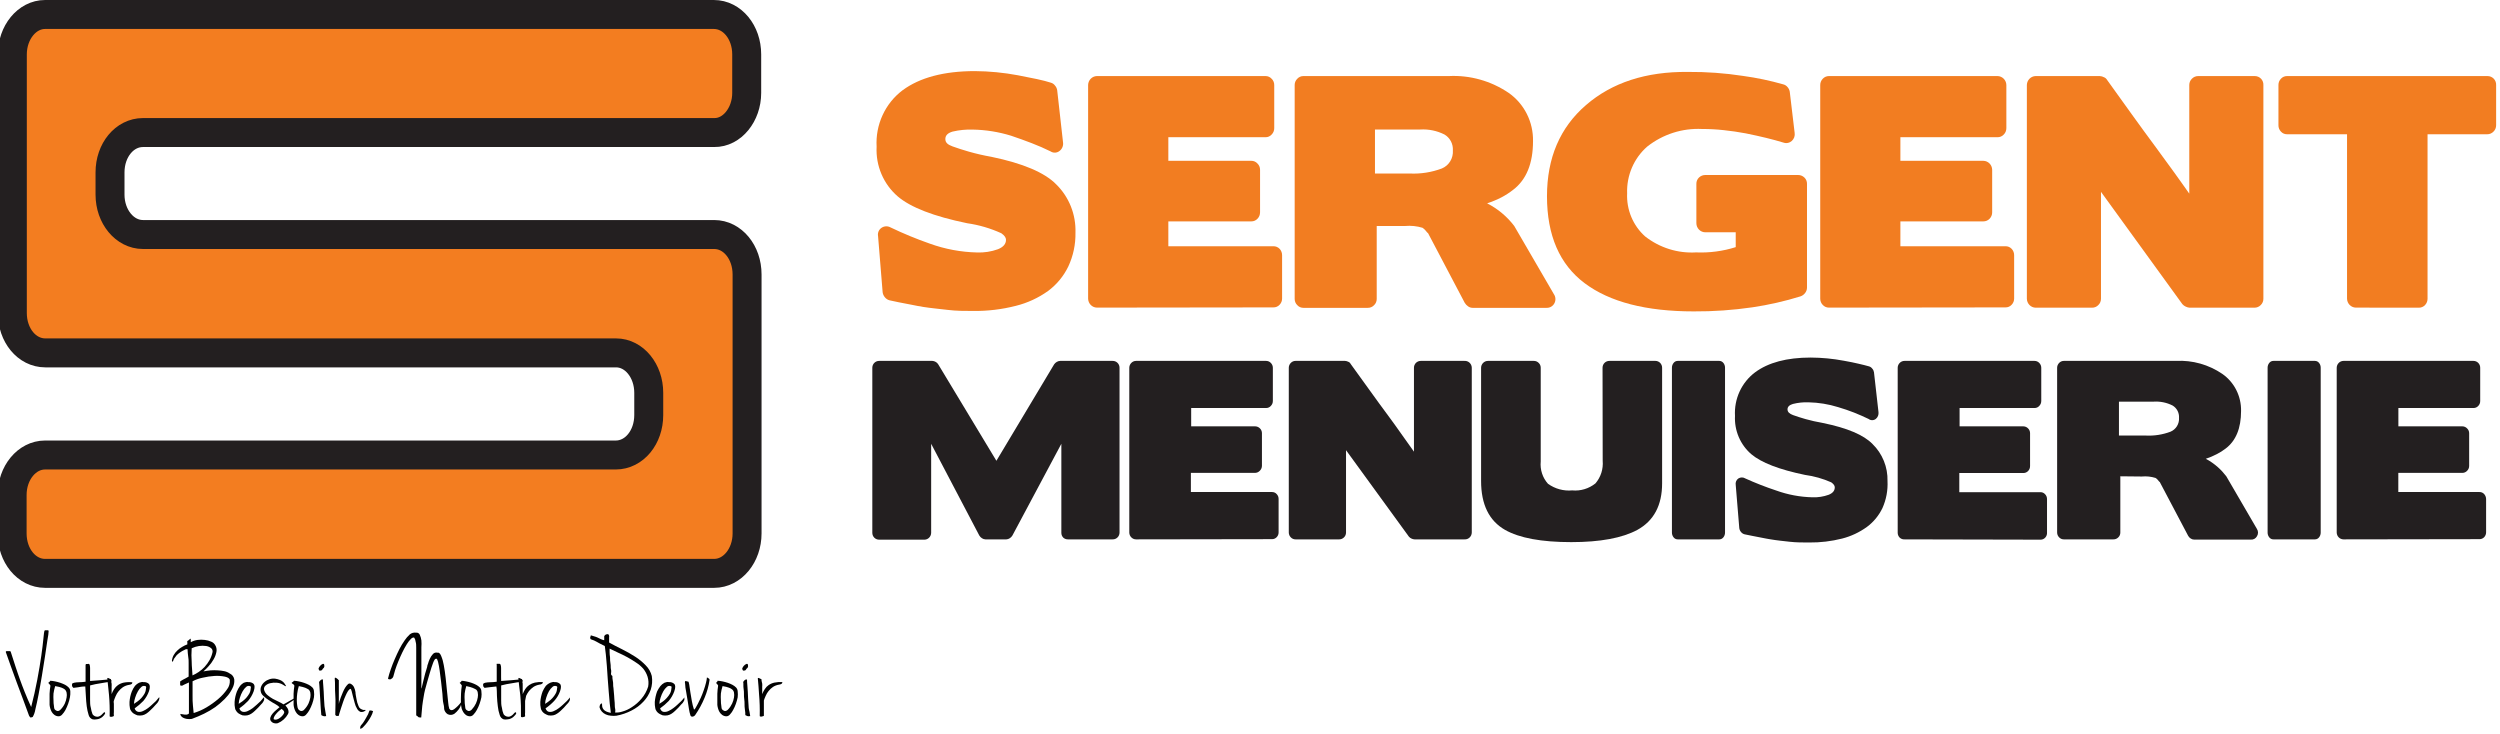 <svg width="259" height="76" viewBox="0 0 259 76" fill="none" xmlns="http://www.w3.org/2000/svg">
<path d="M77.359 9.627V5.636C77.359 3.33 75.852 1.5 73.954 1.5H4.669C2.808 1.5 1.278 3.353 1.278 5.636V32.43C1.278 34.737 2.785 36.559 4.692 36.559H63.826C65.703 36.559 67.21 38.412 67.21 40.695V43.002C67.21 45.308 65.703 47.138 63.796 47.138H4.669C2.785 47.138 1.256 48.991 1.256 51.274V55.264C1.256 57.571 2.763 59.401 4.669 59.401H73.991C75.875 59.401 77.397 57.548 77.397 55.264V28.432C77.397 26.126 75.89 24.296 73.991 24.296H14.811C12.927 24.296 11.398 22.451 11.398 20.167V17.861C11.398 15.554 12.905 13.732 14.811 13.732H73.991C75.837 13.763 77.359 11.879 77.359 9.627Z" fill="#F37D20" stroke="#231F20" stroke-width="3" stroke-miterlimit="10"/>
<path d="M3.388 74.278C3.312 74.312 3.23 74.331 3.147 74.331C3.147 74.331 3.071 74.262 3.011 74.147C2.845 73.686 2.65 73.155 2.423 72.548L1.745 70.733C1.527 70.118 1.308 69.534 1.105 68.973C0.901 68.411 0.728 67.935 0.6 67.55C0.6 67.504 0.6 67.473 0.683 67.458C0.74 67.45 0.799 67.45 0.856 67.458H1.03C1.082 67.458 1.112 67.504 1.112 67.527C1.293 68.096 1.459 68.596 1.61 69.065C1.76 69.534 1.911 69.949 2.062 70.38C2.212 70.81 2.386 71.256 2.567 71.71C2.747 72.163 2.974 72.694 3.23 73.247C3.478 72.279 3.689 71.341 3.863 70.418C4.036 69.495 4.172 68.68 4.277 67.95C4.383 67.22 4.45 66.62 4.496 66.159C4.541 65.697 4.579 65.39 4.594 65.39C4.609 65.39 4.594 65.321 4.669 65.298C4.719 65.29 4.77 65.29 4.82 65.298C4.869 65.288 4.921 65.288 4.97 65.298C5.016 65.298 5.038 65.344 5.038 65.382C5.038 65.556 4.993 65.887 4.903 66.374C4.835 66.858 4.752 67.42 4.654 68.05C4.556 68.68 4.45 69.342 4.337 70.034C4.224 70.726 4.104 71.371 3.991 71.971C3.878 72.571 3.765 73.078 3.659 73.509C3.617 73.78 3.525 74.041 3.388 74.278Z" fill="#010101"/>
<path d="M5.211 70.526C5.381 70.536 5.55 70.559 5.716 70.595C5.9 70.633 6.081 70.681 6.259 70.741C6.426 70.799 6.59 70.869 6.749 70.948C6.881 71.02 7.003 71.111 7.11 71.218C7.218 71.325 7.28 71.472 7.284 71.625C7.296 71.831 7.284 72.037 7.246 72.24C7.202 72.471 7.139 72.697 7.058 72.917C6.979 73.136 6.886 73.349 6.779 73.555C6.686 73.725 6.572 73.883 6.44 74.024C6.355 74.129 6.233 74.195 6.101 74.208C5.943 74.213 5.787 74.168 5.656 74.078C5.538 73.994 5.438 73.887 5.362 73.762C5.295 73.641 5.242 73.512 5.204 73.378C5.17 73.263 5.148 73.144 5.136 73.024C5.136 72.594 5.136 72.202 5.136 71.871C5.149 71.59 5.179 71.31 5.227 71.033L5.151 70.918L5.076 70.826L4.993 70.749C5.031 70.731 5.064 70.704 5.091 70.672C5.142 70.633 5.183 70.583 5.211 70.526ZM5.641 73.455L5.739 73.562C5.785 73.598 5.835 73.627 5.89 73.647C5.951 73.667 6.017 73.667 6.078 73.647C6.156 73.62 6.227 73.572 6.281 73.509C6.461 73.325 6.609 73.112 6.718 72.878C6.805 72.683 6.866 72.476 6.899 72.263C6.934 72.093 6.934 71.918 6.899 71.748C6.875 71.627 6.815 71.517 6.726 71.433L6.56 71.325C6.509 71.292 6.453 71.266 6.394 71.248L6.131 71.164L5.716 71.079C5.638 71.33 5.58 71.587 5.543 71.848C5.526 72.089 5.526 72.33 5.543 72.571C5.541 72.761 5.556 72.952 5.588 73.14C5.593 73.247 5.611 73.352 5.641 73.455Z" fill="#010101"/>
<path d="M9.333 70.549L10.35 70.472L11.39 70.38C11.427 70.38 11.463 70.394 11.491 70.417C11.52 70.441 11.54 70.474 11.548 70.51C11.548 70.587 11.548 70.633 11.45 70.649C11.157 70.649 10.818 70.726 10.426 70.787C10.057 70.839 9.693 70.914 9.333 71.01C9.333 71.264 9.333 71.525 9.333 71.779C9.333 72.033 9.333 72.309 9.333 72.548C9.333 72.786 9.333 73.055 9.408 73.317C9.443 73.545 9.501 73.769 9.582 73.985C9.662 74.106 9.782 74.194 9.921 74.231C10.024 74.266 10.134 74.266 10.237 74.231C10.341 74.195 10.435 74.137 10.516 74.062C10.599 73.978 10.674 73.909 10.742 73.832C10.81 73.755 10.84 73.778 10.878 73.832C10.915 73.885 10.878 73.978 10.78 74.093L10.599 74.278C10.519 74.344 10.43 74.398 10.335 74.439C10.229 74.489 10.113 74.517 9.996 74.524C9.864 74.549 9.729 74.549 9.597 74.524C9.496 74.49 9.405 74.43 9.333 74.351C9.26 74.272 9.209 74.175 9.182 74.07C9.09 73.779 9.025 73.481 8.986 73.178C8.941 72.832 8.911 72.478 8.896 72.109C8.881 71.74 8.858 71.41 8.836 71.118C8.482 71.118 8.225 71.179 8.082 71.202L7.728 71.248C7.679 71.262 7.627 71.262 7.577 71.248L7.464 71.079C7.468 71.041 7.468 71.002 7.464 70.964C7.457 70.934 7.457 70.902 7.464 70.872C7.464 70.872 7.464 70.826 7.51 70.795C7.561 70.765 7.617 70.745 7.675 70.733C7.847 70.698 8.021 70.68 8.195 70.679C8.42 70.677 8.644 70.659 8.866 70.626C8.866 70.364 8.866 70.157 8.866 70.01C8.866 69.865 8.866 69.734 8.866 69.626V69.296C8.866 69.188 8.866 69.049 8.866 68.88C8.867 68.86 8.875 68.841 8.887 68.824C8.899 68.808 8.915 68.795 8.934 68.788C8.984 68.78 9.035 68.78 9.084 68.788C9.119 68.779 9.154 68.774 9.19 68.773C9.232 68.791 9.267 68.823 9.288 68.865C9.315 68.973 9.33 69.084 9.333 69.196C9.333 69.334 9.333 69.488 9.333 69.649V70.134C9.341 70.31 9.341 70.441 9.333 70.549Z" fill="#010101"/>
<path d="M11.119 70.31C11.119 70.234 11.119 70.218 11.232 70.249L11.488 70.372C11.488 70.556 11.548 70.71 11.563 70.818C11.579 70.925 11.563 71.033 11.563 71.133V71.448C11.563 71.564 11.563 71.717 11.563 71.91C11.629 71.724 11.717 71.548 11.827 71.387C11.932 71.223 12.068 71.082 12.227 70.972C12.407 70.849 12.609 70.763 12.822 70.718C13.115 70.664 13.415 70.653 13.711 70.687C13.712 70.749 13.69 70.809 13.651 70.856C13.557 70.914 13.451 70.948 13.342 70.956C13.125 70.994 12.918 71.075 12.731 71.195C12.564 71.31 12.415 71.45 12.287 71.61C12.163 71.76 12.061 71.929 11.985 72.109C11.91 72.286 11.842 72.448 11.797 72.594C11.752 72.74 11.797 72.771 11.797 72.909C11.789 73.052 11.789 73.196 11.797 73.34C11.797 73.493 11.797 73.639 11.797 73.778C11.783 73.89 11.783 74.004 11.797 74.116C11.799 74.126 11.799 74.137 11.797 74.147C11.796 74.157 11.792 74.167 11.786 74.175C11.781 74.184 11.773 74.191 11.765 74.197C11.756 74.203 11.747 74.207 11.737 74.208C11.69 74.234 11.639 74.25 11.586 74.254C11.537 74.27 11.485 74.27 11.435 74.254C11.383 74.254 11.36 74.254 11.36 74.17C11.379 73.441 11.356 72.712 11.292 71.986C11.222 71.382 11.164 70.823 11.119 70.31Z" fill="#010101"/>
<path d="M14.404 70.733L14.615 70.672C14.703 70.643 14.798 70.643 14.886 70.672C14.985 70.662 15.084 70.673 15.177 70.705C15.271 70.737 15.356 70.788 15.429 70.856C15.55 70.987 15.557 71.241 15.429 71.625C15.296 71.989 15.099 72.325 14.849 72.617C14.575 72.902 14.274 73.159 13.952 73.386C13.972 73.475 14.017 73.557 14.081 73.621C14.145 73.685 14.226 73.729 14.314 73.747C14.486 73.77 14.662 73.741 14.819 73.662C15.003 73.581 15.177 73.477 15.338 73.355C15.504 73.227 15.64 73.112 15.745 73.009L16.152 72.632C16.265 72.513 16.37 72.387 16.469 72.255C16.469 72.255 16.506 72.255 16.514 72.255C16.517 72.286 16.517 72.317 16.514 72.348L16.476 72.517C16.459 72.572 16.433 72.624 16.401 72.671C16.374 72.726 16.342 72.777 16.303 72.825L16.13 73.009L15.858 73.309L15.512 73.647C15.403 73.753 15.284 73.848 15.158 73.932C15.032 74.017 14.891 74.077 14.743 74.108C14.574 74.139 14.4 74.139 14.231 74.108C14.098 74.059 13.969 73.997 13.847 73.924C13.764 73.867 13.69 73.797 13.628 73.716C13.584 73.658 13.543 73.596 13.508 73.532C13.488 73.482 13.473 73.431 13.462 73.378C13.42 73.16 13.405 72.938 13.417 72.717C13.442 72.345 13.524 71.979 13.658 71.633C13.745 71.425 13.856 71.229 13.99 71.049C14.107 70.918 14.248 70.811 14.404 70.733ZM13.877 72.917C14.005 72.842 14.128 72.76 14.246 72.671C14.39 72.566 14.523 72.448 14.645 72.317C14.768 72.18 14.877 72.031 14.969 71.871C15.059 71.711 15.111 71.532 15.12 71.348C15.15 71.266 15.15 71.176 15.12 71.095C15.12 71.095 15.12 71.095 15.075 71.095C15.008 71.062 14.932 71.05 14.858 71.061C14.785 71.072 14.716 71.105 14.66 71.156C14.511 71.283 14.386 71.437 14.291 71.61C14.172 71.819 14.076 72.04 14.005 72.271C13.931 72.479 13.888 72.696 13.877 72.917Z" fill="#010101"/>
<path d="M23.808 69.78C23.926 69.833 24.03 69.915 24.11 70.018C24.19 70.121 24.244 70.243 24.267 70.372C24.295 70.634 24.256 70.899 24.154 71.141C24.022 71.452 23.849 71.744 23.642 72.01C23.416 72.29 23.163 72.547 22.889 72.778L22.761 72.894L22.587 73.032L22.429 73.155L22.316 73.247C21.942 73.508 21.549 73.74 21.14 73.939C20.749 74.132 20.327 74.308 19.875 74.478C19.7 74.507 19.522 74.507 19.347 74.478C19.216 74.459 19.088 74.417 18.97 74.354C18.878 74.311 18.799 74.242 18.744 74.154C18.703 74.1 18.682 74.032 18.684 73.962C18.828 73.993 18.974 74.016 19.121 74.031C19.201 74.041 19.282 74.041 19.362 74.031L19.483 73.985C19.511 73.961 19.541 73.941 19.573 73.924C19.573 73.739 19.573 73.57 19.573 73.424C19.573 73.278 19.573 73.14 19.573 73.017C19.573 72.894 19.573 72.778 19.573 72.663V72.302C19.573 71.956 19.573 71.648 19.573 71.379C19.573 71.11 19.573 70.887 19.573 70.703L19.099 70.918L18.88 71.033C18.85 71.039 18.82 71.039 18.79 71.033H18.722C18.704 71.025 18.69 71.012 18.679 70.996C18.669 70.979 18.662 70.96 18.662 70.941C18.658 70.895 18.658 70.849 18.662 70.802C18.662 70.741 18.662 70.679 18.662 70.603L18.82 70.495L18.978 70.403L19.204 70.287L19.543 70.095C19.543 69.811 19.543 69.557 19.543 69.326C19.543 69.096 19.543 68.888 19.543 68.68C19.543 68.473 19.543 68.25 19.498 68.027C19.453 67.804 19.453 67.535 19.43 67.258C19.43 67.258 19.37 67.258 19.257 67.258C19.124 67.313 18.996 67.377 18.872 67.45C18.722 67.54 18.579 67.64 18.443 67.75C18.322 67.845 18.22 67.963 18.142 68.096C18.085 68.159 18.037 68.228 17.998 68.304C17.998 68.373 17.946 68.427 17.931 68.473C17.916 68.519 17.931 68.542 17.878 68.55C17.825 68.558 17.878 68.55 17.81 68.465C17.83 68.257 17.892 68.056 17.991 67.873C18.094 67.688 18.226 67.522 18.383 67.381C18.532 67.236 18.699 67.112 18.88 67.012C19.047 66.91 19.224 66.825 19.407 66.758C19.415 66.689 19.415 66.62 19.407 66.551C19.396 66.505 19.396 66.458 19.407 66.412C19.476 66.382 19.538 66.338 19.588 66.282C19.671 66.205 19.724 66.166 19.762 66.166C19.764 66.213 19.764 66.259 19.762 66.305C19.757 66.346 19.757 66.387 19.762 66.428V66.535C19.981 66.411 20.221 66.33 20.47 66.297C20.72 66.264 20.973 66.264 21.223 66.297C21.447 66.32 21.666 66.38 21.871 66.474C22.026 66.531 22.161 66.636 22.256 66.774C22.335 66.882 22.391 67.007 22.42 67.14C22.449 67.272 22.449 67.41 22.421 67.543C22.368 67.814 22.269 68.075 22.128 68.311C21.98 68.577 21.8 68.822 21.593 69.042C21.429 69.224 21.256 69.396 21.073 69.557C21.321 69.511 21.57 69.472 21.826 69.449C22.077 69.43 22.329 69.43 22.58 69.449C22.8 69.46 23.019 69.488 23.235 69.534C23.441 69.574 23.636 69.658 23.808 69.78ZM19.86 67.158C19.822 67.637 19.822 68.117 19.86 68.596C19.86 69.042 19.927 69.495 19.942 69.972C20.166 69.874 20.38 69.755 20.583 69.618C20.808 69.466 21.015 69.288 21.201 69.088C21.394 68.877 21.563 68.645 21.706 68.396C21.853 68.132 21.96 67.847 22.022 67.55C22.033 67.476 22.025 67.4 21.999 67.33C21.973 67.26 21.928 67.198 21.871 67.15C21.725 67.032 21.551 66.956 21.366 66.927C21.117 66.889 20.863 66.889 20.613 66.927C20.353 66.968 20.099 67.046 19.86 67.158ZM20.063 73.87C20.527 73.731 20.972 73.534 21.389 73.286C21.828 73.026 22.244 72.728 22.632 72.394C22.977 72.104 23.281 71.768 23.537 71.394C23.736 71.135 23.833 70.808 23.808 70.48C23.808 70.295 23.612 70.172 23.311 70.103C22.959 70.031 22.599 70.005 22.241 70.026C21.822 70.051 21.406 70.112 20.997 70.21C20.633 70.282 20.28 70.407 19.95 70.579V71.171C19.95 71.456 19.95 71.763 19.95 72.102C19.95 72.44 19.95 72.771 19.988 73.101C20.025 73.432 20.04 73.686 20.063 73.87Z" fill="#010101"/>
<path d="M25.255 70.733L25.466 70.672C25.554 70.642 25.649 70.642 25.737 70.672C25.835 70.662 25.934 70.673 26.027 70.705C26.121 70.737 26.207 70.788 26.279 70.856C26.4 70.987 26.407 71.241 26.279 71.625C26.146 71.989 25.949 72.325 25.699 72.617C25.425 72.902 25.125 73.159 24.802 73.386C24.822 73.475 24.867 73.557 24.931 73.621C24.995 73.685 25.076 73.729 25.164 73.747C25.337 73.77 25.513 73.741 25.669 73.662C25.853 73.581 26.028 73.477 26.189 73.355C26.355 73.227 26.49 73.112 26.596 73.009L27.003 72.632C27.115 72.513 27.221 72.387 27.319 72.255C27.319 72.255 27.319 72.255 27.364 72.255C27.368 72.286 27.368 72.317 27.364 72.348V72.517C27.347 72.572 27.322 72.624 27.289 72.671C27.263 72.726 27.23 72.777 27.191 72.825L27.018 73.009L26.747 73.309L26.4 73.647C26.291 73.753 26.172 73.848 26.046 73.932C25.92 74.017 25.779 74.077 25.631 74.108C25.462 74.139 25.288 74.139 25.119 74.108C24.986 74.059 24.857 73.997 24.735 73.924C24.652 73.867 24.578 73.797 24.516 73.716C24.472 73.658 24.431 73.596 24.396 73.532C24.376 73.482 24.361 73.431 24.35 73.378C24.305 73.161 24.29 72.938 24.305 72.717C24.33 72.345 24.412 71.979 24.546 71.633C24.633 71.425 24.744 71.229 24.878 71.049C24.984 70.922 25.112 70.815 25.255 70.733ZM24.727 72.917C24.855 72.842 24.978 72.76 25.096 72.671C25.24 72.566 25.374 72.448 25.496 72.317C25.616 72.178 25.725 72.029 25.82 71.871C25.909 71.711 25.961 71.532 25.97 71.348C26 71.266 26 71.176 25.97 71.095C25.97 71.095 25.97 71.095 25.925 71.095C25.858 71.061 25.783 71.049 25.709 71.06C25.635 71.071 25.566 71.104 25.511 71.156C25.362 71.283 25.236 71.437 25.142 71.61C25.022 71.819 24.926 72.04 24.855 72.271C24.782 72.479 24.738 72.696 24.727 72.917Z" fill="#010101"/>
<path d="M28.51 70.31C28.683 70.337 28.852 70.383 29.015 70.449C29.127 70.495 29.232 70.56 29.323 70.641C29.394 70.703 29.455 70.776 29.504 70.856C29.55 70.925 29.595 70.995 29.633 71.064C29.67 71.133 29.587 71.064 29.519 71.064C29.451 71.027 29.386 70.986 29.323 70.941C29.129 70.821 28.91 70.75 28.683 70.733C28.451 70.709 28.217 70.725 27.99 70.779C27.797 70.821 27.619 70.916 27.477 71.056C27.415 71.116 27.372 71.193 27.355 71.279C27.337 71.364 27.346 71.453 27.38 71.533C27.445 71.728 27.566 71.899 27.726 72.025C27.895 72.167 28.077 72.293 28.269 72.402L28.871 72.701C29.044 72.778 29.21 72.868 29.369 72.971L29.776 72.748L30.077 72.571L30.348 72.425L30.672 72.271H30.71C30.71 72.271 30.665 72.325 30.612 72.371C30.536 72.44 30.455 72.504 30.371 72.563L30.054 72.771L29.565 73.094C29.651 73.179 29.727 73.274 29.791 73.378C29.839 73.466 29.872 73.563 29.889 73.662C29.912 73.771 29.893 73.884 29.836 73.978C29.598 74.405 29.227 74.738 28.781 74.923C28.658 74.959 28.527 74.959 28.404 74.923C28.278 74.893 28.165 74.823 28.08 74.724C28.037 74.668 28.008 74.602 27.996 74.532C27.984 74.463 27.99 74.391 28.012 74.324C28.061 74.179 28.138 74.046 28.238 73.932C28.348 73.8 28.469 73.679 28.6 73.57L28.962 73.263C28.835 73.142 28.693 73.038 28.54 72.955C28.329 72.84 28.11 72.709 27.892 72.563C27.678 72.431 27.479 72.276 27.297 72.102C27.143 71.981 27.04 71.805 27.01 71.61C26.974 71.433 26.995 71.25 27.071 71.087C27.148 70.915 27.264 70.765 27.41 70.649C27.562 70.518 27.739 70.422 27.93 70.364C28.117 70.305 28.315 70.287 28.51 70.31ZM28.404 74.531C28.501 74.57 28.609 74.57 28.706 74.531C28.82 74.491 28.927 74.431 29.022 74.354C29.123 74.279 29.214 74.192 29.293 74.093C29.357 74.017 29.407 73.932 29.444 73.839C29.444 73.778 29.444 73.709 29.376 73.624C29.314 73.554 29.243 73.492 29.165 73.439C29.06 73.515 28.959 73.597 28.864 73.686C28.758 73.783 28.66 73.888 28.57 74.001C28.49 74.091 28.427 74.195 28.382 74.308C28.337 74.439 28.344 74.516 28.404 74.562V74.531Z" fill="#010101"/>
<path d="M30.454 70.526C30.624 70.536 30.792 70.559 30.959 70.595C31.143 70.631 31.324 70.68 31.501 70.741C31.669 70.798 31.833 70.867 31.991 70.948C32.126 71.02 32.25 71.111 32.36 71.218C32.465 71.327 32.524 71.472 32.526 71.625C32.555 71.829 32.555 72.036 32.526 72.24C32.485 72.471 32.424 72.697 32.345 72.917C32.265 73.136 32.169 73.349 32.059 73.555C31.966 73.725 31.852 73.883 31.72 74.024C31.635 74.129 31.513 74.195 31.381 74.208C31.223 74.213 31.067 74.168 30.936 74.078C30.818 73.996 30.72 73.888 30.65 73.762C30.578 73.643 30.522 73.513 30.484 73.378C30.45 73.263 30.428 73.144 30.416 73.024C30.416 72.594 30.416 72.202 30.416 71.871C30.427 71.59 30.454 71.31 30.499 71.033C30.478 70.992 30.453 70.953 30.424 70.918L30.288 70.826L30.205 70.749C30.241 70.73 30.271 70.704 30.296 70.672C30.362 70.641 30.417 70.59 30.454 70.526ZM30.891 73.455L30.981 73.562C31.028 73.597 31.079 73.625 31.132 73.647C31.193 73.666 31.259 73.666 31.32 73.647C31.401 73.624 31.472 73.575 31.524 73.509C31.703 73.325 31.851 73.112 31.961 72.878C32.05 72.683 32.113 72.476 32.149 72.263C32.18 72.093 32.18 71.918 32.149 71.748C32.128 71.626 32.067 71.515 31.976 71.433L31.795 71.333C31.743 71.3 31.688 71.274 31.629 71.256C31.543 71.222 31.455 71.194 31.366 71.171L30.959 71.079C30.879 71.329 30.824 71.587 30.793 71.848C30.761 72.088 30.746 72.329 30.748 72.571C30.751 72.761 30.769 72.952 30.8 73.14C30.81 73.25 30.841 73.357 30.891 73.455Z" fill="#010101"/>
<path d="M33.453 68.773C33.536 68.773 33.581 68.773 33.596 68.919C33.608 68.963 33.61 69.01 33.602 69.055C33.594 69.1 33.577 69.143 33.551 69.18C33.482 69.231 33.426 69.297 33.385 69.372C33.385 69.426 33.302 69.457 33.212 69.472C33.172 69.465 33.131 69.465 33.091 69.472C33.091 69.472 33.023 69.403 33.001 69.265C33.032 69.166 33.084 69.074 33.151 68.996C33.232 68.897 33.336 68.82 33.453 68.773ZM33.453 70.372C33.453 70.764 33.52 71.202 33.536 71.671C33.551 72.14 33.581 72.64 33.618 73.155C33.656 73.416 33.686 73.624 33.717 73.77C33.751 73.906 33.776 74.045 33.792 74.185C33.693 74.213 33.589 74.213 33.49 74.185C33.419 74.161 33.35 74.128 33.287 74.085C33.287 73.955 33.249 73.732 33.234 73.432C33.219 73.132 33.189 72.801 33.174 72.44C33.159 72.079 33.129 71.74 33.114 71.402C33.099 71.064 33.068 70.802 33.053 70.633C33.089 70.619 33.119 70.591 33.136 70.556C33.152 70.523 33.175 70.494 33.204 70.472C33.23 70.445 33.261 70.424 33.294 70.41C33.357 70.384 33.426 70.381 33.49 70.403L33.453 70.372Z" fill="#010101"/>
<path d="M35.103 70.464V71.156C35.103 71.387 35.103 71.602 35.103 71.817C35.103 72.033 35.103 72.233 35.103 72.425C35.103 72.617 35.103 72.778 35.103 72.924C35.112 72.843 35.13 72.763 35.156 72.686C35.193 72.563 35.246 72.417 35.306 72.248L35.517 71.725C35.586 71.554 35.67 71.389 35.766 71.233C35.843 71.11 35.934 70.996 36.037 70.895C36.07 70.858 36.112 70.832 36.159 70.82C36.206 70.808 36.255 70.81 36.301 70.826C36.46 70.896 36.591 71.021 36.67 71.179C36.751 71.349 36.804 71.531 36.828 71.717C36.828 71.917 36.889 72.14 36.926 72.386C36.965 72.651 37.039 72.91 37.145 73.155C37.182 73.265 37.254 73.36 37.348 73.424C37.434 73.475 37.525 73.516 37.62 73.547C37.687 73.555 37.755 73.555 37.823 73.547C37.876 73.547 37.891 73.547 37.876 73.593C37.808 73.66 37.725 73.71 37.635 73.738C37.544 73.766 37.449 73.772 37.356 73.755C37.201 73.692 37.073 73.574 36.994 73.424C36.88 73.239 36.797 73.037 36.746 72.825C36.678 72.594 36.617 72.363 36.565 72.148C36.512 71.933 36.467 71.748 36.429 71.594C36.391 71.441 36.346 71.364 36.301 71.364C36.256 71.364 36.15 71.448 36.06 71.579C35.963 71.737 35.878 71.901 35.804 72.071C35.707 72.281 35.622 72.497 35.547 72.717L35.329 73.37C35.261 73.578 35.201 73.755 35.163 73.901C35.143 73.992 35.118 74.082 35.088 74.17C35.015 74.163 34.942 74.163 34.869 74.17C34.869 74.17 34.794 74.17 34.734 74.047C34.734 73.324 34.786 72.64 34.734 71.994C34.681 71.348 34.734 70.795 34.681 70.318C34.681 70.241 34.681 70.21 34.734 70.21C34.778 70.213 34.819 70.229 34.854 70.257L34.99 70.356C35.016 70.403 35.056 70.441 35.103 70.464Z" fill="#010101"/>
<path d="M38.275 73.616C38.341 73.596 38.412 73.596 38.479 73.616L38.652 73.67C38.605 73.864 38.531 74.051 38.433 74.224C38.323 74.433 38.197 74.633 38.057 74.823C37.932 74.996 37.793 75.158 37.642 75.308C37.564 75.41 37.451 75.478 37.326 75.5C37.288 75.5 37.326 75.4 37.326 75.3C37.326 75.2 37.484 75.062 37.597 74.908C37.71 74.754 37.823 74.554 37.944 74.339C38.089 74.116 38.2 73.873 38.275 73.616Z" fill="#010101"/>
<path d="M43.098 65.544C43.177 65.531 43.258 65.545 43.329 65.584C43.4 65.623 43.456 65.684 43.489 65.759C43.574 65.944 43.63 66.141 43.655 66.343C43.674 66.581 43.674 66.82 43.655 67.058C43.655 67.304 43.655 67.504 43.655 67.658V68.911C43.655 69.172 43.655 69.449 43.655 69.734C43.655 70.018 43.655 70.272 43.655 70.503C43.655 70.733 43.655 70.933 43.655 71.087V71.341C43.695 71.259 43.721 71.17 43.73 71.079L43.866 70.503C43.919 70.28 43.979 70.034 44.047 69.78C44.115 69.526 44.183 69.296 44.258 69.08C44.258 69.08 44.258 68.957 44.333 68.788C44.383 68.603 44.449 68.423 44.529 68.25C44.608 68.072 44.715 67.908 44.846 67.766C44.903 67.698 44.978 67.649 45.062 67.623C45.146 67.597 45.236 67.596 45.32 67.62C45.464 67.581 45.592 67.689 45.697 67.935C45.829 68.247 45.922 68.575 45.976 68.911C46.051 69.311 46.119 69.757 46.172 70.249C46.225 70.741 46.27 71.21 46.315 71.648C46.36 72.086 46.398 72.478 46.436 72.809C46.45 73.02 46.488 73.229 46.549 73.432C46.677 73.609 46.843 73.616 47.053 73.47C47.324 73.264 47.565 73.021 47.769 72.748C47.778 72.793 47.778 72.84 47.769 72.886C47.767 72.976 47.749 73.064 47.717 73.147C47.665 73.274 47.597 73.393 47.513 73.501C47.39 73.666 47.245 73.813 47.084 73.939C46.982 74.01 46.863 74.053 46.74 74.062C46.617 74.072 46.494 74.048 46.383 73.993C46.289 73.935 46.208 73.858 46.144 73.767C46.081 73.676 46.036 73.572 46.014 73.463C46.014 73.378 46.014 73.186 45.938 72.894C45.863 72.602 45.87 72.255 45.833 71.863C45.795 71.471 45.75 71.095 45.697 70.633C45.644 70.172 45.599 69.811 45.546 69.449C45.507 69.152 45.452 68.857 45.381 68.565C45.32 68.335 45.26 68.227 45.207 68.242C45.155 68.258 45.102 68.242 45.049 68.311C44.978 68.416 44.92 68.53 44.876 68.65C44.816 68.796 44.755 68.973 44.695 69.165L44.514 69.757C44.454 69.957 44.401 70.134 44.356 70.303C44.311 70.472 44.273 70.603 44.243 70.703C44.16 70.979 44.092 71.241 44.032 71.471C43.972 71.702 43.926 71.948 43.881 72.24C43.836 72.532 43.783 72.801 43.746 73.132C43.708 73.463 43.67 73.901 43.64 74.331C43.474 74.331 43.369 74.331 43.324 74.27C43.266 74.206 43.197 74.153 43.12 74.116C43.12 73.955 43.12 73.709 43.12 73.347V72.171C43.12 71.74 43.12 71.287 43.12 70.818C43.12 70.349 43.12 69.903 43.12 69.495C43.12 69.495 43.12 69.388 43.12 69.234C43.12 69.08 43.12 68.888 43.12 68.673C43.12 68.457 43.12 68.204 43.12 67.904C43.12 67.604 43.12 67.381 43.12 67.135C43.12 66.889 43.12 66.674 43.06 66.482C43.047 66.333 42.998 66.191 42.917 66.066C42.826 66.013 42.706 66.066 42.578 66.182C42.414 66.349 42.27 66.534 42.148 66.735C41.981 67.006 41.827 67.286 41.688 67.573C41.538 67.889 41.395 68.204 41.267 68.519C41.139 68.834 41.025 69.134 40.935 69.418C40.845 69.703 40.784 69.926 40.747 70.087C40.724 70.155 40.685 70.216 40.634 70.264C40.586 70.308 40.533 70.344 40.475 70.372C40.421 70.386 40.364 70.386 40.31 70.372C40.286 70.373 40.263 70.367 40.243 70.355C40.223 70.342 40.207 70.324 40.197 70.303C40.275 69.977 40.371 69.657 40.483 69.342C40.603 68.996 40.739 68.642 40.897 68.281C41.056 67.919 41.206 67.581 41.38 67.243C41.538 66.934 41.717 66.636 41.915 66.351C42.07 66.12 42.252 65.908 42.457 65.721C42.547 65.648 42.65 65.596 42.76 65.565C42.87 65.535 42.985 65.527 43.098 65.544Z" fill="#010101"/>
<path d="M47.799 70.526C47.969 70.535 48.138 70.558 48.304 70.595C48.49 70.632 48.674 70.68 48.854 70.741C49.02 70.798 49.181 70.867 49.337 70.948C49.471 71.02 49.596 71.111 49.706 71.218C49.81 71.327 49.87 71.472 49.871 71.625C49.901 71.829 49.901 72.036 49.871 72.24C49.824 72.47 49.761 72.696 49.683 72.917C49.606 73.137 49.51 73.351 49.397 73.555C49.304 73.725 49.19 73.883 49.058 74.024C48.975 74.127 48.856 74.193 48.726 74.208C48.566 74.215 48.407 74.169 48.274 74.078C48.16 73.992 48.063 73.885 47.988 73.762C47.916 73.643 47.86 73.513 47.822 73.378C47.794 73.262 47.774 73.144 47.762 73.024C47.74 72.64 47.74 72.255 47.762 71.871C47.772 71.59 47.8 71.31 47.845 71.033C47.845 70.987 47.799 70.956 47.777 70.918L47.702 70.826L47.619 70.749C47.707 70.689 47.783 70.614 47.845 70.526H47.799ZM48.236 73.455C48.265 73.495 48.298 73.531 48.334 73.562C48.38 73.598 48.431 73.627 48.485 73.647C48.544 73.666 48.607 73.666 48.666 73.647C48.748 73.622 48.821 73.574 48.877 73.509C49.051 73.323 49.197 73.11 49.306 72.878C49.396 72.683 49.459 72.476 49.495 72.263C49.529 72.093 49.529 71.918 49.495 71.748C49.477 71.625 49.415 71.513 49.322 71.433L49.126 71.333C49.071 71.3 49.013 71.274 48.952 71.256C48.869 71.222 48.783 71.194 48.696 71.171L48.304 71.079C48.228 71.33 48.173 71.588 48.139 71.848C48.121 72.089 48.121 72.33 48.139 72.571C48.136 72.761 48.151 72.952 48.184 73.14C48.189 73.247 48.206 73.352 48.236 73.455Z" fill="#010101"/>
<path d="M51.921 70.549L52.946 70.472L53.986 70.38C54.023 70.38 54.058 70.394 54.087 70.417C54.115 70.441 54.136 70.474 54.144 70.51C54.144 70.587 54.144 70.633 54.046 70.649C53.752 70.649 53.406 70.726 53.021 70.787C52.651 70.839 52.283 70.914 51.921 71.01C51.921 71.264 51.921 71.525 51.921 71.779C51.921 72.033 51.921 72.309 51.921 72.548C51.921 72.786 51.921 73.055 51.996 73.317C52.024 73.547 52.082 73.772 52.17 73.985C52.25 74.106 52.37 74.194 52.509 74.231C52.612 74.266 52.722 74.266 52.825 74.231C52.928 74.193 53.022 74.136 53.104 74.062C53.181 73.989 53.254 73.912 53.323 73.832C53.383 73.778 53.428 73.778 53.466 73.832C53.503 73.885 53.466 73.978 53.36 74.093C53.304 74.158 53.243 74.22 53.179 74.278C53.102 74.344 53.016 74.398 52.923 74.439C52.816 74.489 52.701 74.517 52.584 74.524C52.45 74.549 52.312 74.549 52.177 74.524C52.078 74.488 51.989 74.428 51.918 74.349C51.847 74.27 51.797 74.174 51.77 74.07C51.671 73.781 51.605 73.482 51.575 73.178C51.529 72.832 51.499 72.478 51.484 72.109C51.469 71.74 51.484 71.41 51.424 71.118L50.67 71.202L50.316 71.248C50.269 71.262 50.22 71.262 50.173 71.248L50.052 71.079C50.063 71.042 50.063 71.001 50.052 70.964V70.872C50.064 70.842 50.082 70.816 50.105 70.795C50.154 70.765 50.208 70.744 50.263 70.733C50.437 70.698 50.614 70.68 50.791 70.679C51.015 70.677 51.239 70.659 51.461 70.626C51.461 70.364 51.461 70.157 51.461 70.01C51.461 69.865 51.461 69.734 51.461 69.626C51.461 69.519 51.461 69.403 51.461 69.296C51.461 69.188 51.461 69.049 51.461 68.88C51.452 68.864 51.447 68.845 51.447 68.826C51.447 68.808 51.452 68.789 51.461 68.773C51.511 68.764 51.562 68.764 51.612 68.773C51.665 68.765 51.718 68.765 51.77 68.773C51.811 68.791 51.843 68.824 51.861 68.865C51.895 68.972 51.913 69.083 51.913 69.196C51.913 69.334 51.913 69.488 51.913 69.649C51.913 69.811 51.913 69.972 51.913 70.134C51.913 70.295 51.929 70.441 51.921 70.549Z" fill="#010101"/>
<path d="M53.707 70.31C53.707 70.234 53.707 70.218 53.82 70.249L54.084 70.372C54.084 70.556 54.136 70.71 54.151 70.818C54.158 70.923 54.158 71.028 54.151 71.133V71.448C54.151 71.564 54.151 71.717 54.151 71.91C54.222 71.727 54.311 71.552 54.415 71.387C54.523 71.223 54.662 71.082 54.822 70.972C55.001 70.851 55.2 70.765 55.41 70.718C55.682 70.662 55.961 70.644 56.239 70.664C56.24 70.695 56.234 70.727 56.222 70.756C56.211 70.785 56.193 70.811 56.171 70.833C56.078 70.892 55.971 70.927 55.862 70.933C55.648 70.971 55.443 71.052 55.259 71.171C55.091 71.289 54.94 71.429 54.807 71.587C54.688 71.741 54.587 71.909 54.506 72.086C54.461 72.261 54.426 72.438 54.4 72.617C54.4 72.694 54.4 72.794 54.4 72.932C54.4 73.07 54.4 73.209 54.4 73.363C54.4 73.516 54.4 73.662 54.4 73.801C54.386 73.918 54.386 74.037 54.4 74.154C54.404 74.164 54.405 74.174 54.404 74.184C54.403 74.195 54.4 74.205 54.395 74.213C54.39 74.222 54.383 74.23 54.375 74.236C54.367 74.241 54.357 74.245 54.347 74.247C54.3 74.27 54.249 74.286 54.197 74.293C54.145 74.308 54.09 74.308 54.038 74.293C53.993 74.293 53.971 74.293 53.971 74.208C53.989 73.48 53.967 72.751 53.903 72.025C53.812 71.364 53.76 70.818 53.707 70.31Z" fill="#010101"/>
<path d="M57 70.733L57.203 70.672C57.294 70.642 57.391 70.642 57.482 70.672C57.579 70.661 57.677 70.672 57.769 70.704C57.862 70.736 57.946 70.788 58.017 70.856C58.145 70.987 58.153 71.241 58.017 71.625C57.882 71.993 57.677 72.33 57.414 72.617C57.143 72.905 56.843 73.163 56.517 73.386C56.6 73.601 56.721 73.724 56.879 73.747C57.052 73.771 57.228 73.742 57.384 73.662C57.57 73.584 57.745 73.481 57.904 73.355C58.048 73.248 58.187 73.132 58.318 73.009C58.484 72.863 58.62 72.732 58.718 72.632C58.835 72.515 58.943 72.389 59.042 72.255C59.049 72.286 59.049 72.317 59.042 72.348C59.042 72.348 59.042 72.448 59.042 72.517L58.966 72.671C58.937 72.726 58.902 72.778 58.861 72.825C58.809 72.892 58.751 72.954 58.688 73.009L58.424 73.309L58.077 73.647C57.967 73.755 57.846 73.85 57.715 73.932C57.593 74.018 57.455 74.078 57.309 74.108C57.139 74.139 56.966 74.139 56.796 74.108C56.663 74.059 56.534 73.997 56.412 73.924C56.327 73.867 56.251 73.797 56.186 73.716C56.141 73.66 56.103 73.598 56.073 73.532C56.053 73.482 56.038 73.431 56.028 73.378C55.979 73.161 55.961 72.939 55.975 72.717C56.003 72.346 56.085 71.98 56.216 71.633C56.308 71.426 56.422 71.23 56.555 71.049C56.682 70.915 56.833 70.808 57 70.733ZM56.472 72.917C56.599 72.844 56.719 72.761 56.834 72.671C56.981 72.57 57.115 72.451 57.233 72.317C57.358 72.182 57.467 72.032 57.557 71.871C57.65 71.713 57.702 71.533 57.708 71.348C57.724 71.308 57.733 71.265 57.733 71.222C57.733 71.178 57.724 71.135 57.708 71.095C57.708 71.095 57.708 71.095 57.655 71.095C57.589 71.061 57.515 71.05 57.442 71.061C57.37 71.072 57.302 71.105 57.248 71.156C57.097 71.283 56.969 71.436 56.872 71.61C56.755 71.819 56.661 72.041 56.593 72.271C56.522 72.479 56.481 72.697 56.472 72.917Z" fill="#010101"/>
<path d="M63.005 65.697C63.05 65.74 63.083 65.793 63.103 65.851C63.114 65.912 63.114 65.975 63.103 66.036C63.107 66.112 63.107 66.189 63.103 66.266C63.103 66.351 63.103 66.451 63.103 66.566C63.517 66.797 63.97 67.028 64.452 67.266C64.917 67.497 65.37 67.754 65.808 68.035C66.209 68.291 66.578 68.596 66.908 68.942C67.207 69.242 67.421 69.619 67.526 70.034C67.603 70.513 67.564 71.004 67.413 71.464C67.251 71.921 66.993 72.338 66.66 72.686C66.307 73.066 65.891 73.378 65.431 73.609C64.938 73.865 64.41 74.047 63.864 74.147C63.669 74.173 63.471 74.173 63.276 74.147C63.099 74.133 62.926 74.089 62.764 74.016C62.61 73.949 62.471 73.849 62.357 73.724C62.243 73.603 62.16 73.455 62.116 73.293C62.106 73.206 62.122 73.118 62.161 73.04C62.184 72.981 62.223 72.93 62.274 72.894C62.289 72.886 62.306 72.881 62.323 72.881C62.34 72.881 62.357 72.886 62.372 72.894C62.372 72.894 62.372 72.94 62.372 73.009C62.364 73.152 62.398 73.294 62.47 73.416C62.526 73.518 62.61 73.601 62.711 73.655C62.805 73.713 62.907 73.757 63.013 73.785L63.276 73.855C63.276 73.601 63.201 73.286 63.171 72.901C63.141 72.517 63.103 72.132 63.065 71.671C63.028 71.21 62.998 70.779 62.96 70.318C62.922 69.857 62.9 69.411 62.87 68.98C62.839 68.55 62.802 68.15 62.764 67.796C62.726 67.443 62.696 67.15 62.658 66.927L62.146 66.674L61.815 66.489L61.543 66.351C61.433 66.303 61.32 66.261 61.204 66.228C61.136 66.143 61.121 66.082 61.151 66.028C61.181 65.962 61.201 65.892 61.212 65.82C61.415 65.874 61.574 65.92 61.694 65.966C61.801 66 61.904 66.044 62.003 66.097L62.259 66.22C62.368 66.268 62.482 66.305 62.598 66.328V66.159C62.598 66.159 62.598 66.09 62.598 66.066C62.602 66.043 62.602 66.02 62.598 65.997V65.905C62.689 65.751 62.787 65.697 63.005 65.697ZM63.442 70.034C63.442 70.172 63.442 70.356 63.495 70.572C63.548 70.787 63.495 71.025 63.555 71.271L63.623 72.04C63.623 72.302 63.668 72.548 63.683 72.809C63.698 73.07 63.683 73.247 63.728 73.424C63.774 73.601 63.728 73.739 63.728 73.816C63.984 73.832 64.239 73.799 64.482 73.716C64.833 73.617 65.166 73.461 65.469 73.255C65.84 73.019 66.173 72.726 66.456 72.386C66.77 72.022 67.006 71.595 67.149 71.133C67.211 70.792 67.19 70.441 67.089 70.111C66.995 69.811 66.847 69.532 66.652 69.288C66.433 69.037 66.179 68.819 65.899 68.642C65.612 68.45 65.318 68.265 65.009 68.096C64.701 67.927 64.384 67.773 64.06 67.627C63.736 67.481 63.442 67.343 63.156 67.197C63.148 67.314 63.148 67.433 63.156 67.55C63.156 67.714 63.171 67.899 63.201 68.104C63.201 68.311 63.201 68.519 63.246 68.742C63.291 68.965 63.246 69.172 63.299 69.357C63.352 69.542 63.299 69.703 63.299 69.826C63.299 69.949 63.442 70.018 63.442 70.034Z" fill="#010101"/>
<path d="M68.837 70.733L69.041 70.672C69.131 70.643 69.229 70.643 69.32 70.672C69.416 70.661 69.514 70.672 69.607 70.704C69.699 70.736 69.784 70.788 69.855 70.856C69.983 70.987 69.99 71.241 69.855 71.625C69.723 71.988 69.529 72.324 69.282 72.617C69.008 72.902 68.707 73.159 68.385 73.386C68.46 73.601 68.581 73.724 68.739 73.747C68.915 73.771 69.093 73.742 69.252 73.662C69.434 73.582 69.606 73.479 69.764 73.355C69.908 73.248 70.047 73.132 70.178 73.009C70.344 72.863 70.48 72.732 70.578 72.632C70.695 72.515 70.803 72.389 70.902 72.255C70.909 72.286 70.909 72.317 70.902 72.348V72.517C70.881 72.57 70.856 72.622 70.826 72.671C70.797 72.724 70.765 72.776 70.728 72.825C70.672 72.89 70.612 72.951 70.548 73.009L70.284 73.309L69.937 73.647C69.828 73.753 69.71 73.848 69.583 73.932C69.457 74.017 69.317 74.077 69.169 74.108C68.999 74.139 68.826 74.139 68.656 74.108C68.523 74.059 68.394 73.997 68.272 73.924C68.187 73.867 68.111 73.797 68.046 73.716C68.004 73.658 67.966 73.596 67.933 73.532C67.913 73.482 67.898 73.431 67.888 73.378C67.843 73.161 67.825 72.939 67.835 72.717C67.868 72.346 67.949 71.981 68.076 71.633C68.17 71.437 68.284 71.251 68.415 71.079C68.532 70.937 68.676 70.819 68.837 70.733ZM68.31 72.917C68.438 72.842 68.561 72.76 68.679 72.671C68.822 72.568 68.953 72.449 69.071 72.317C69.196 72.18 69.307 72.031 69.402 71.871C69.492 71.711 69.544 71.532 69.553 71.348C69.583 71.266 69.583 71.176 69.553 71.095C69.553 71.095 69.553 71.095 69.508 71.095C69.441 71.061 69.365 71.049 69.291 71.06C69.217 71.071 69.148 71.104 69.093 71.156C68.944 71.283 68.819 71.437 68.724 71.61C68.605 71.819 68.509 72.04 68.438 72.271C68.364 72.479 68.321 72.696 68.31 72.917Z" fill="#010101"/>
<path d="M73.238 70.18L73.343 70.234C73.386 70.257 73.427 70.286 73.464 70.318C73.464 70.356 73.516 70.38 73.516 70.41C73.424 71.062 73.246 71.698 72.989 72.302C72.729 72.93 72.403 73.528 72.017 74.085C71.982 74.132 71.937 74.17 71.887 74.198C71.836 74.225 71.78 74.242 71.723 74.247C71.68 74.248 71.638 74.235 71.603 74.21C71.568 74.185 71.541 74.15 71.527 74.108C71.46 73.895 71.409 73.677 71.376 73.455C71.331 73.188 71.286 72.904 71.241 72.602C71.196 72.302 71.15 72.002 71.09 71.694C71.03 71.387 70.977 71.079 70.977 70.826C70.932 70.679 70.977 70.603 70.977 70.572C70.977 70.541 71.143 70.572 71.324 70.626C71.324 70.626 71.376 70.733 71.407 70.941L71.52 71.71C71.565 72.01 71.618 72.325 71.678 72.648C71.73 72.94 71.803 73.228 71.897 73.509C71.897 73.509 71.972 73.509 72.047 73.363C72.123 73.217 72.205 73.101 72.296 72.917C72.386 72.732 72.499 72.517 72.605 72.279C72.71 72.04 72.816 71.787 72.906 71.51C72.997 71.233 73.079 71.01 73.14 70.741C73.189 70.557 73.222 70.37 73.238 70.18Z" fill="#010101"/>
<path d="M74.345 70.526C74.518 70.535 74.689 70.559 74.858 70.595C75.041 70.633 75.222 70.681 75.4 70.741C75.566 70.798 75.727 70.867 75.882 70.948C76.017 71.02 76.142 71.111 76.252 71.218C76.356 71.328 76.418 71.472 76.425 71.625C76.45 71.829 76.45 72.036 76.425 72.24C76.378 72.47 76.315 72.696 76.237 72.917C76.159 73.137 76.064 73.351 75.95 73.555C75.862 73.726 75.751 73.884 75.619 74.024C75.534 74.129 75.412 74.195 75.28 74.208C75.122 74.213 74.966 74.168 74.835 74.078C74.717 73.994 74.617 73.887 74.541 73.762C74.472 73.642 74.418 73.513 74.383 73.378C74.349 73.263 74.327 73.144 74.315 73.024C74.315 72.594 74.315 72.202 74.315 71.871C74.326 71.59 74.353 71.31 74.398 71.033C74.398 70.987 74.353 70.956 74.33 70.918L74.255 70.826L74.172 70.749C74.21 70.731 74.243 70.704 74.27 70.672C74.305 70.629 74.331 70.579 74.345 70.526ZM74.782 73.455C74.811 73.495 74.844 73.531 74.88 73.562C74.926 73.598 74.977 73.627 75.031 73.647C75.092 73.667 75.158 73.667 75.219 73.647C75.298 73.62 75.368 73.572 75.423 73.509C75.6 73.325 75.745 73.111 75.852 72.878C75.942 72.683 76.005 72.476 76.041 72.263C76.071 72.093 76.071 71.918 76.041 71.748C76.018 71.625 75.954 71.514 75.86 71.433L75.702 71.325C75.647 71.292 75.589 71.266 75.528 71.248C75.445 71.215 75.359 71.186 75.272 71.164L74.858 71.079C74.776 71.329 74.718 71.587 74.684 71.848C74.667 72.089 74.667 72.33 74.684 72.571C74.682 72.761 74.697 72.952 74.73 73.14C74.735 73.247 74.752 73.352 74.782 73.455Z" fill="#010101"/>
<path d="M77.352 68.773C77.427 68.773 77.48 68.773 77.495 68.919C77.505 68.963 77.506 69.009 77.499 69.054C77.491 69.099 77.474 69.142 77.45 69.18C77.379 69.231 77.32 69.297 77.276 69.372C77.276 69.426 77.201 69.457 77.111 69.472C77.068 69.465 77.025 69.465 76.983 69.472C76.983 69.472 76.915 69.403 76.892 69.265C76.928 69.167 76.979 69.076 77.043 68.996C77.126 68.896 77.232 68.819 77.352 68.773ZM77.389 70.372C77.389 70.764 77.457 71.202 77.472 71.671C77.487 72.14 77.518 72.64 77.555 73.155C77.555 73.416 77.623 73.624 77.653 73.77C77.683 73.916 77.706 74.055 77.721 74.185C77.622 74.213 77.518 74.213 77.42 74.185C77.349 74.158 77.281 74.125 77.216 74.085C77.216 73.955 77.216 73.732 77.163 73.432C77.111 73.132 77.163 72.801 77.103 72.44C77.043 72.079 77.103 71.74 77.043 71.402C76.983 71.064 77.043 70.802 76.99 70.633C77.024 70.618 77.051 70.591 77.066 70.556L77.133 70.472C77.161 70.444 77.194 70.422 77.231 70.41C77.282 70.392 77.337 70.389 77.389 70.403V70.372Z" fill="#010101"/>
<path d="M78.512 70.31C78.512 70.234 78.512 70.218 78.633 70.249L78.889 70.372C78.889 70.556 78.942 70.71 78.964 70.818C78.987 70.925 78.964 71.033 78.964 71.133C78.964 71.233 78.964 71.341 78.964 71.448C78.964 71.556 78.964 71.717 78.964 71.91C79.035 71.725 79.126 71.55 79.236 71.387C79.339 71.221 79.475 71.08 79.635 70.972C79.816 70.849 80.018 70.763 80.23 70.718C80.5 70.662 80.777 70.644 81.052 70.664C81.053 70.695 81.047 70.727 81.035 70.756C81.024 70.785 81.006 70.811 80.984 70.833C80.894 70.893 80.79 70.927 80.682 70.933C80.466 70.971 80.258 71.052 80.072 71.171C79.905 71.287 79.755 71.427 79.627 71.587C79.503 71.737 79.402 71.906 79.326 72.086C79.252 72.243 79.189 72.405 79.138 72.571C79.138 72.648 79.138 72.748 79.138 72.886C79.129 73.029 79.129 73.173 79.138 73.317C79.138 73.47 79.138 73.616 79.138 73.755C79.128 73.867 79.128 73.981 79.138 74.093C79.141 74.103 79.142 74.113 79.142 74.123C79.141 74.133 79.138 74.143 79.133 74.152C79.127 74.161 79.121 74.168 79.112 74.174C79.104 74.18 79.095 74.184 79.085 74.185C79.038 74.21 78.987 74.225 78.934 74.231C78.882 74.247 78.828 74.247 78.776 74.231C78.731 74.231 78.708 74.231 78.708 74.147C78.727 73.418 78.704 72.689 78.64 71.963C78.61 71.364 78.557 70.818 78.512 70.31Z" fill="#010101"/>
<path d="M110.679 27.602C110.192 28.612 109.47 29.485 108.577 30.147C107.57 30.865 106.44 31.387 105.246 31.684C103.801 32.054 102.314 32.233 100.823 32.215C99.942 32.215 99.068 32.215 98.201 32.107C97.335 32 96.468 31.93 95.609 31.792C95.435 31.751 95.259 31.72 95.082 31.7L94.615 31.607C94.034 31.5 93.545 31.407 93.108 31.315C92.671 31.223 92.354 31.154 92.166 31.115C91.977 31.069 91.808 30.961 91.683 30.808C91.554 30.662 91.47 30.48 91.442 30.285L90.968 24.473C90.936 24.308 90.952 24.138 91.015 23.983C91.078 23.829 91.185 23.697 91.322 23.604C91.459 23.51 91.618 23.456 91.783 23.448C91.947 23.44 92.111 23.478 92.256 23.558C93.583 24.195 94.944 24.758 96.332 25.241C97.905 25.809 99.555 26.118 101.223 26.156C101.961 26.185 102.697 26.071 103.393 25.818C103.943 25.595 104.222 25.272 104.222 24.842C104.222 24.619 104.063 24.396 103.739 24.165C102.613 23.651 101.42 23.302 100.198 23.127C96.737 22.415 94.338 21.487 93.002 20.344C92.273 19.717 91.697 18.927 91.318 18.034C90.938 17.142 90.767 16.172 90.817 15.201C90.753 14.076 90.965 12.953 91.433 11.933C91.902 10.912 92.612 10.027 93.499 9.357C95.288 8.035 97.782 7.371 100.982 7.366C102.481 7.377 103.976 7.521 105.45 7.797C106.203 7.943 106.874 8.074 107.447 8.197C108.019 8.32 108.487 8.443 108.871 8.566C109.043 8.613 109.194 8.719 109.3 8.865C109.422 9.003 109.501 9.174 109.526 9.357L110.129 14.739C110.155 14.909 110.135 15.082 110.071 15.241C110.008 15.399 109.903 15.537 109.767 15.639C109.637 15.744 109.477 15.805 109.311 15.813C109.145 15.822 108.981 15.777 108.841 15.685C108.215 15.377 107.567 15.093 106.889 14.832C106.211 14.57 105.503 14.316 104.757 14.063C103.463 13.663 102.122 13.448 100.771 13.425C100.072 13.403 99.373 13.473 98.691 13.632C98.194 13.778 97.938 14.024 97.938 14.401C97.938 14.778 98.186 14.985 98.691 15.17C99.196 15.354 99.708 15.516 100.364 15.708C101.135 15.928 101.917 16.108 102.707 16.246C105.972 16.923 108.205 17.868 109.406 19.083C110.069 19.728 110.591 20.509 110.938 21.374C111.285 22.239 111.448 23.169 111.418 24.104C111.441 25.312 111.188 26.51 110.679 27.602Z" fill="#F27D21"/>
<path d="M113.633 31.869C113.395 31.863 113.168 31.764 113 31.592C112.832 31.42 112.735 31.189 112.729 30.946V8.804C112.735 8.561 112.832 8.33 113 8.158C113.168 7.986 113.395 7.887 113.633 7.881H131.114C131.232 7.88 131.348 7.904 131.456 7.952C131.564 7.999 131.66 8.07 131.74 8.158C131.826 8.241 131.894 8.341 131.941 8.452C131.988 8.563 132.011 8.683 132.011 8.804V13.271C132.013 13.395 131.99 13.519 131.943 13.634C131.896 13.749 131.827 13.853 131.74 13.94C131.66 14.028 131.564 14.098 131.456 14.146C131.348 14.194 131.232 14.218 131.114 14.216H121.04V16.661H129.645C129.762 16.66 129.879 16.684 129.987 16.732C130.094 16.779 130.191 16.85 130.27 16.938C130.356 17.021 130.425 17.121 130.472 17.232C130.518 17.343 130.542 17.463 130.542 17.584V21.989C130.543 22.115 130.52 22.24 130.474 22.356C130.427 22.472 130.358 22.578 130.27 22.666C130.189 22.752 130.092 22.82 129.985 22.866C129.877 22.912 129.762 22.936 129.645 22.935H121.04V25.511H131.92C132.041 25.508 132.161 25.53 132.272 25.576C132.384 25.622 132.484 25.692 132.569 25.78C132.653 25.87 132.719 25.976 132.763 26.092C132.807 26.208 132.828 26.332 132.825 26.456V30.923C132.826 31.043 132.804 31.162 132.76 31.272C132.716 31.383 132.651 31.484 132.569 31.569C132.486 31.66 132.386 31.731 132.274 31.779C132.162 31.826 132.042 31.849 131.92 31.846L113.633 31.869Z" fill="#F27D21"/>
<path d="M142.628 23.412V30.969C142.628 31.09 142.604 31.21 142.558 31.321C142.511 31.432 142.443 31.532 142.356 31.615C142.272 31.705 142.17 31.776 142.057 31.824C141.944 31.871 141.823 31.895 141.701 31.892H135.025C134.908 31.892 134.791 31.868 134.684 31.82C134.576 31.773 134.479 31.703 134.4 31.615C134.313 31.532 134.245 31.432 134.198 31.321C134.152 31.21 134.128 31.09 134.128 30.969V8.804C134.128 8.683 134.152 8.563 134.198 8.452C134.245 8.341 134.313 8.241 134.4 8.158C134.479 8.07 134.576 8.001 134.684 7.953C134.791 7.905 134.908 7.881 135.025 7.881H150.095C152.294 7.77 154.47 8.382 156.304 9.627C157.095 10.181 157.739 10.927 158.178 11.798C158.618 12.669 158.838 13.637 158.821 14.616C158.821 16.938 158.132 18.622 156.756 19.668C156.385 19.959 155.989 20.216 155.573 20.436C155.087 20.685 154.583 20.896 154.066 21.067C155.164 21.623 156.124 22.424 156.876 23.412L160.983 30.477C161.077 30.614 161.132 30.775 161.141 30.942C161.15 31.109 161.114 31.276 161.035 31.422C160.957 31.569 160.84 31.691 160.698 31.774C160.556 31.857 160.393 31.898 160.23 31.892H152.559C152.392 31.89 152.229 31.836 152.092 31.738C151.952 31.641 151.834 31.515 151.745 31.369L147.91 24.088V24.15C147.827 24.042 147.744 23.942 147.654 23.842C147.569 23.747 147.473 23.665 147.367 23.596C146.786 23.421 146.178 23.359 145.574 23.412H142.628ZM142.447 13.417V17.976H146.049C147.182 18.031 148.314 17.853 149.379 17.453C149.737 17.304 150.04 17.043 150.245 16.707C150.449 16.372 150.544 15.979 150.517 15.585C150.537 15.254 150.466 14.923 150.312 14.631C150.157 14.339 149.925 14.097 149.643 13.932C148.862 13.541 147.995 13.364 147.126 13.417H142.447Z" fill="#F27D21"/>
<path d="M170.44 24.496C171.947 25.674 173.819 26.26 175.714 26.149C177.103 26.207 178.492 26.023 179.821 25.603V24.065H176.679C176.556 24.066 176.434 24.042 176.32 23.995C176.206 23.947 176.103 23.877 176.016 23.788C175.929 23.7 175.86 23.594 175.813 23.478C175.767 23.362 175.743 23.237 175.744 23.112V19.052C175.741 18.929 175.763 18.806 175.81 18.692C175.857 18.578 175.927 18.475 176.015 18.391C176.195 18.22 176.433 18.126 176.679 18.13H186.271C186.517 18.126 186.754 18.22 186.934 18.391C187.022 18.475 187.093 18.578 187.139 18.692C187.186 18.806 187.208 18.929 187.205 19.052V29.816C187.199 30.012 187.13 30.201 187.009 30.354C186.89 30.514 186.727 30.634 186.542 30.7C184.907 31.208 183.237 31.588 181.546 31.838C179.535 32.131 177.505 32.273 175.473 32.261C170.535 32.261 166.767 31.287 164.17 29.339C161.573 27.392 160.272 24.391 160.267 20.336C160.267 16.359 161.616 13.207 164.314 10.88C167.011 8.553 170.527 7.41 174.863 7.451C176.779 7.436 178.694 7.575 180.589 7.866C181.996 8.059 183.389 8.352 184.756 8.742C184.928 8.787 185.081 8.886 185.193 9.027C185.311 9.161 185.39 9.326 185.419 9.504L185.924 13.755C185.95 13.91 185.936 14.069 185.885 14.217C185.833 14.365 185.746 14.497 185.63 14.601C185.512 14.706 185.369 14.777 185.216 14.806C185.062 14.836 184.903 14.823 184.756 14.77C183.679 14.439 182.375 14.124 180.861 13.817C180.107 13.678 179.353 13.563 178.6 13.486C177.849 13.402 177.095 13.361 176.339 13.363C174.288 13.26 172.267 13.909 170.643 15.193C169.964 15.789 169.425 16.533 169.067 17.37C168.708 18.207 168.539 19.116 168.571 20.029C168.532 20.869 168.681 21.707 169.004 22.48C169.328 23.254 169.818 23.943 170.44 24.496Z" fill="#F27D21"/>
<path d="M189.473 31.869C189.355 31.869 189.237 31.845 189.128 31.797C189.02 31.75 188.921 31.68 188.84 31.592C188.756 31.508 188.69 31.407 188.645 31.296C188.599 31.185 188.576 31.066 188.576 30.946V8.804C188.576 8.684 188.599 8.565 188.645 8.454C188.69 8.343 188.756 8.243 188.84 8.158C188.921 8.07 189.02 8 189.128 7.953C189.237 7.905 189.355 7.881 189.473 7.881H206.954C207.192 7.887 207.419 7.986 207.587 8.158C207.756 8.33 207.853 8.561 207.859 8.804V13.271C207.86 13.395 207.837 13.519 207.79 13.634C207.744 13.749 207.675 13.853 207.587 13.94C207.506 14.027 207.408 14.097 207.299 14.145C207.19 14.193 207.073 14.217 206.954 14.216H196.88V16.661H205.485C205.723 16.667 205.95 16.766 206.118 16.938C206.286 17.11 206.383 17.341 206.389 17.584V21.989C206.391 22.115 206.368 22.24 206.321 22.356C206.275 22.472 206.206 22.578 206.118 22.666C206.035 22.751 205.937 22.819 205.828 22.865C205.719 22.911 205.603 22.935 205.485 22.935H196.88V25.511H207.768C207.887 25.508 208.006 25.53 208.116 25.576C208.226 25.623 208.326 25.692 208.409 25.78C208.493 25.87 208.559 25.976 208.603 26.092C208.647 26.208 208.668 26.332 208.665 26.456V30.923C208.666 31.043 208.644 31.162 208.6 31.272C208.556 31.383 208.491 31.484 208.409 31.569C208.328 31.659 208.228 31.731 208.118 31.779C208.007 31.826 207.888 31.849 207.768 31.846L189.473 31.869Z" fill="#F27D21"/>
<path d="M225.099 17.661C225.664 18.43 226.229 19.245 226.809 20.06V8.804C226.809 8.683 226.833 8.563 226.879 8.452C226.926 8.341 226.994 8.241 227.08 8.158C227.166 8.068 227.27 7.997 227.384 7.949C227.498 7.902 227.62 7.878 227.743 7.881H233.591C233.713 7.88 233.834 7.903 233.946 7.951C234.059 7.998 234.161 8.069 234.246 8.158C234.327 8.244 234.39 8.345 234.431 8.456C234.473 8.567 234.492 8.685 234.487 8.804V30.954C234.488 31.075 234.464 31.194 234.417 31.305C234.371 31.417 234.302 31.517 234.216 31.6C234.131 31.689 234.029 31.759 233.916 31.807C233.804 31.855 233.682 31.878 233.56 31.877H226.839C226.703 31.865 226.571 31.829 226.447 31.769C226.311 31.711 226.19 31.621 226.093 31.508L217.662 19.875V30.954C217.662 31.075 217.638 31.194 217.592 31.305C217.545 31.417 217.476 31.517 217.39 31.6C217.306 31.69 217.204 31.761 217.091 31.808C216.978 31.856 216.857 31.879 216.735 31.877H210.888C210.65 31.871 210.423 31.772 210.255 31.6C210.086 31.428 209.989 31.197 209.983 30.954V8.804C209.989 8.561 210.086 8.33 210.255 8.158C210.423 7.986 210.65 7.887 210.888 7.881H217.541C217.694 7.889 217.843 7.931 217.978 8.004C218.111 8.058 218.222 8.156 218.295 8.281L220.856 11.848C221.685 13.002 222.529 14.158 223.388 15.316C223.938 16.092 224.541 16.877 225.099 17.661Z" fill="#F27D21"/>
<path d="M244.057 31.869C243.819 31.863 243.592 31.764 243.424 31.592C243.255 31.42 243.158 31.189 243.153 30.946V13.909H236.944C236.824 13.912 236.704 13.889 236.594 13.842C236.483 13.794 236.384 13.723 236.303 13.632C236.219 13.544 236.152 13.439 236.108 13.324C236.064 13.21 236.043 13.087 236.047 12.963V8.804C236.046 8.684 236.067 8.566 236.111 8.455C236.155 8.344 236.221 8.243 236.303 8.158C236.384 8.068 236.483 7.996 236.594 7.949C236.704 7.901 236.824 7.878 236.944 7.881H257.703C257.825 7.88 257.946 7.903 258.058 7.951C258.171 7.998 258.273 8.069 258.358 8.158C258.439 8.244 258.502 8.345 258.543 8.456C258.585 8.567 258.604 8.685 258.599 8.804V12.963C258.602 13.088 258.579 13.212 258.533 13.327C258.486 13.442 258.416 13.546 258.328 13.632C258.243 13.721 258.141 13.792 258.028 13.839C257.916 13.887 257.795 13.911 257.673 13.909H251.494V30.954C251.494 31.195 251.402 31.427 251.238 31.6C251.155 31.69 251.055 31.762 250.943 31.809C250.831 31.857 250.711 31.88 250.59 31.877L244.057 31.869Z" fill="#F27D21"/>
<path d="M115.268 37.389C115.363 37.387 115.457 37.404 115.545 37.44C115.633 37.475 115.713 37.529 115.78 37.597C115.845 37.662 115.897 37.74 115.931 37.826C115.966 37.911 115.984 38.004 115.984 38.096V55.172C115.984 55.265 115.966 55.357 115.931 55.443C115.897 55.529 115.845 55.606 115.78 55.672C115.713 55.74 115.633 55.793 115.545 55.829C115.457 55.864 115.363 55.882 115.268 55.879H110.649C110.47 55.886 110.295 55.823 110.159 55.703C110.095 55.637 110.043 55.559 110.008 55.474C109.973 55.388 109.956 55.296 109.956 55.203V45.977L104.885 55.48C104.816 55.596 104.72 55.694 104.606 55.764C104.503 55.833 104.383 55.873 104.259 55.879H102.082C101.958 55.873 101.839 55.833 101.735 55.764C101.621 55.694 101.525 55.596 101.456 55.48L96.468 45.977V55.203C96.466 55.3 96.445 55.397 96.406 55.486C96.367 55.575 96.31 55.655 96.24 55.721C96.169 55.787 96.086 55.838 95.996 55.87C95.906 55.903 95.81 55.916 95.715 55.91H91.088C90.993 55.912 90.899 55.895 90.811 55.859C90.723 55.824 90.643 55.77 90.576 55.703C90.511 55.637 90.46 55.559 90.425 55.474C90.39 55.388 90.372 55.296 90.372 55.203V38.096C90.372 38.004 90.39 37.911 90.425 37.826C90.46 37.74 90.511 37.662 90.576 37.597C90.643 37.529 90.723 37.475 90.811 37.44C90.899 37.404 90.993 37.387 91.088 37.389H96.596C96.713 37.396 96.826 37.43 96.928 37.489C97.041 37.544 97.135 37.633 97.199 37.743L103.227 47.737L109.21 37.743C109.285 37.639 109.379 37.553 109.489 37.489C109.595 37.428 109.714 37.393 109.835 37.389H115.268Z" fill="#231F20"/>
<path d="M117.694 55.879C117.603 55.88 117.513 55.861 117.429 55.826C117.345 55.79 117.269 55.738 117.205 55.672C117.139 55.607 117.086 55.529 117.05 55.444C117.014 55.358 116.995 55.266 116.994 55.172V38.096C116.995 38.003 117.014 37.911 117.05 37.825C117.086 37.739 117.139 37.662 117.205 37.597C117.269 37.531 117.345 37.478 117.429 37.443C117.513 37.407 117.603 37.389 117.694 37.389H131.167C131.258 37.388 131.349 37.406 131.433 37.441C131.517 37.477 131.593 37.53 131.657 37.597C131.723 37.662 131.775 37.739 131.811 37.825C131.847 37.911 131.867 38.003 131.868 38.096V41.541C131.868 41.637 131.85 41.732 131.814 41.82C131.777 41.909 131.724 41.989 131.657 42.056C131.595 42.125 131.519 42.18 131.435 42.217C131.35 42.254 131.259 42.273 131.167 42.271H123.406V44.17H130.044C130.136 44.171 130.226 44.191 130.31 44.228C130.394 44.265 130.47 44.318 130.534 44.385C130.599 44.449 130.65 44.526 130.685 44.61C130.72 44.695 130.738 44.786 130.737 44.877V48.276C130.734 48.372 130.711 48.466 130.671 48.553C130.631 48.641 130.574 48.719 130.504 48.783C130.44 48.849 130.364 48.901 130.279 48.937C130.195 48.973 130.105 48.991 130.014 48.991H123.376V50.974H131.77C131.863 50.971 131.956 50.988 132.042 51.025C132.128 51.062 132.205 51.118 132.267 51.19C132.332 51.257 132.383 51.338 132.417 51.426C132.451 51.515 132.466 51.61 132.463 51.705V55.149C132.465 55.242 132.448 55.333 132.415 55.419C132.381 55.505 132.331 55.583 132.267 55.649C132.203 55.717 132.126 55.771 132.04 55.807C131.955 55.843 131.862 55.86 131.77 55.856L117.694 55.879Z" fill="#231F20"/>
<path d="M145.167 44.939L146.486 46.792V38.096C146.485 38.004 146.503 37.911 146.538 37.826C146.573 37.74 146.624 37.662 146.689 37.597C146.757 37.529 146.837 37.475 146.925 37.44C147.013 37.404 147.107 37.387 147.202 37.389H151.723C151.818 37.383 151.914 37.396 152.004 37.429C152.094 37.461 152.177 37.512 152.247 37.578C152.318 37.645 152.374 37.724 152.414 37.813C152.453 37.903 152.474 37.999 152.476 38.096V55.172C152.474 55.27 152.453 55.366 152.414 55.455C152.374 55.544 152.318 55.624 152.247 55.69C152.177 55.756 152.094 55.807 152.004 55.84C151.914 55.872 151.818 55.886 151.723 55.879H146.546C146.442 55.874 146.339 55.848 146.245 55.803C146.138 55.758 146.043 55.69 145.966 55.603L139.448 46.638V55.172C139.449 55.266 139.43 55.358 139.394 55.445C139.358 55.531 139.304 55.608 139.237 55.672C139.171 55.739 139.092 55.793 139.005 55.828C138.919 55.864 138.826 55.881 138.732 55.879H134.211C134.121 55.88 134.032 55.861 133.949 55.826C133.867 55.79 133.792 55.738 133.729 55.672C133.663 55.607 133.611 55.529 133.574 55.444C133.538 55.358 133.519 55.266 133.518 55.172V38.096C133.519 38.003 133.538 37.911 133.574 37.825C133.611 37.739 133.663 37.662 133.729 37.597C133.792 37.531 133.867 37.478 133.949 37.443C134.032 37.407 134.121 37.389 134.211 37.389H139.35C139.466 37.395 139.579 37.427 139.682 37.481C139.734 37.499 139.782 37.527 139.824 37.564C139.865 37.601 139.899 37.646 139.923 37.697L141.904 40.441C142.542 41.333 143.193 42.225 143.856 43.117C144.293 43.717 144.738 44.316 145.167 44.939Z" fill="#231F20"/>
<path d="M166.024 38.096C166.024 38.004 166.042 37.911 166.076 37.826C166.111 37.74 166.163 37.662 166.227 37.597C166.295 37.529 166.375 37.475 166.463 37.44C166.551 37.404 166.645 37.387 166.74 37.389H171.502C171.686 37.389 171.862 37.464 171.992 37.596C172.122 37.729 172.195 37.909 172.195 38.096V50.067C172.195 52.343 171.341 53.952 169.633 54.895C168.061 55.741 165.778 56.164 162.784 56.164C159.7 56.164 157.411 55.741 155.92 54.895C154.269 53.95 153.441 52.266 153.441 49.829V38.096C153.442 38.003 153.461 37.911 153.497 37.825C153.533 37.739 153.586 37.662 153.652 37.597C153.719 37.529 153.799 37.475 153.887 37.44C153.975 37.404 154.069 37.387 154.164 37.389H158.903C158.997 37.387 159.09 37.404 159.177 37.44C159.263 37.476 159.342 37.529 159.408 37.597C159.475 37.66 159.529 37.738 159.565 37.824C159.601 37.91 159.62 38.003 159.619 38.096V47.814C159.579 48.231 159.625 48.652 159.755 49.05C159.884 49.447 160.095 49.812 160.373 50.121C161.103 50.645 161.992 50.888 162.882 50.805C163.744 50.886 164.604 50.627 165.286 50.082C165.56 49.764 165.768 49.392 165.898 48.989C166.027 48.586 166.075 48.16 166.039 47.737L166.024 38.096Z" fill="#231F20"/>
<path d="M173.815 55.879C173.733 55.881 173.651 55.863 173.577 55.827C173.502 55.791 173.437 55.738 173.386 55.672C173.272 55.532 173.21 55.354 173.212 55.172V38.096C173.21 37.914 173.272 37.737 173.386 37.597C173.437 37.531 173.502 37.477 173.577 37.441C173.651 37.406 173.733 37.388 173.815 37.389H178.118C178.199 37.389 178.279 37.407 178.352 37.443C178.425 37.479 178.489 37.532 178.54 37.597C178.654 37.737 178.715 37.914 178.713 38.096V55.172C178.715 55.354 178.654 55.532 178.54 55.672C178.489 55.737 178.425 55.789 178.352 55.825C178.279 55.861 178.199 55.88 178.118 55.879H173.815Z" fill="#231F20"/>
<path d="M195.026 52.627C194.655 53.406 194.101 54.08 193.414 54.588C192.639 55.15 191.767 55.559 190.844 55.795C189.728 56.078 188.581 56.215 187.431 56.202C186.753 56.202 186.082 56.202 185.412 56.126C184.741 56.049 184.07 55.987 183.407 55.872L183.008 55.803C182.886 55.787 182.765 55.764 182.646 55.733C182.202 55.657 181.817 55.58 181.501 55.51L180.747 55.357C180.599 55.322 180.467 55.239 180.371 55.118C180.274 55.006 180.211 54.867 180.19 54.718L179.821 50.236C179.797 50.109 179.811 49.978 179.861 49.859C179.91 49.739 179.993 49.638 180.099 49.567C180.207 49.499 180.331 49.463 180.457 49.463C180.584 49.463 180.708 49.499 180.815 49.567C181.856 50.039 182.92 50.455 184.003 50.813C185.214 51.251 186.485 51.49 187.77 51.52C188.341 51.542 188.912 51.453 189.45 51.259C189.872 51.09 190.083 50.836 190.083 50.49C190.083 50.313 189.963 50.144 189.714 49.967C188.844 49.584 187.926 49.325 186.986 49.198C184.319 48.645 182.468 47.93 181.433 47.053C180.871 46.57 180.426 45.96 180.133 45.272C179.84 44.584 179.707 43.835 179.745 43.086C179.696 42.218 179.859 41.352 180.221 40.565C180.583 39.779 181.132 39.096 181.817 38.581C183.194 37.556 185.118 37.043 187.589 37.043C188.744 37.049 189.897 37.16 191.033 37.374C191.621 37.481 192.133 37.581 192.54 37.681C192.947 37.781 193.346 37.866 193.64 37.958C193.773 37.999 193.889 38.083 193.971 38.196C194.065 38.301 194.125 38.433 194.145 38.573L194.612 42.702C194.628 42.833 194.611 42.966 194.563 43.089C194.514 43.211 194.435 43.319 194.333 43.401C194.225 43.485 194.092 43.53 193.956 43.53C193.82 43.53 193.688 43.485 193.58 43.401C193.097 43.171 192.6 42.948 192.073 42.74C191.545 42.532 191.003 42.348 190.43 42.179C189.433 41.869 188.398 41.701 187.356 41.679C186.816 41.66 186.276 41.717 185.751 41.848C185.374 41.956 185.186 42.148 185.186 42.41C185.186 42.671 185.374 42.863 185.758 43.002C186.143 43.14 186.512 43.263 187.054 43.417C187.597 43.57 188.169 43.701 188.863 43.824C191.374 44.337 193.085 45.062 193.994 46C194.502 46.494 194.903 47.092 195.17 47.754C195.438 48.416 195.566 49.128 195.546 49.844C195.593 50.801 195.414 51.755 195.026 52.627Z" fill="#231F20"/>
<path d="M197.309 55.879C197.219 55.885 197.129 55.872 197.044 55.842C196.958 55.811 196.88 55.764 196.812 55.703C196.746 55.638 196.694 55.56 196.658 55.474C196.621 55.389 196.602 55.296 196.601 55.203V38.096C196.602 38.003 196.621 37.911 196.658 37.825C196.694 37.739 196.746 37.662 196.812 37.597C196.876 37.531 196.952 37.478 197.037 37.443C197.121 37.407 197.211 37.389 197.302 37.389H210.782C210.872 37.389 210.961 37.407 211.044 37.443C211.127 37.478 211.202 37.531 211.264 37.597C211.33 37.662 211.383 37.739 211.419 37.825C211.455 37.911 211.474 38.003 211.475 38.096V41.541C211.476 41.637 211.457 41.732 211.421 41.82C211.385 41.909 211.332 41.989 211.264 42.056C211.203 42.124 211.129 42.179 211.046 42.216C210.963 42.253 210.873 42.272 210.782 42.271H203.013V44.17H209.622C209.713 44.171 209.804 44.191 209.888 44.228C209.972 44.265 210.048 44.318 210.111 44.385C210.176 44.449 210.227 44.526 210.262 44.61C210.297 44.695 210.315 44.786 210.315 44.877V48.276C210.317 48.372 210.3 48.468 210.265 48.558C210.23 48.648 210.178 48.73 210.111 48.798C210.047 48.864 209.971 48.917 209.887 48.953C209.803 48.988 209.713 49.006 209.622 49.006H202.983V50.99H211.377C211.471 50.986 211.564 51.003 211.65 51.04C211.736 51.078 211.812 51.134 211.875 51.205C211.94 51.273 211.991 51.353 212.025 51.442C212.058 51.531 212.074 51.625 212.071 51.72V55.164C212.079 55.263 212.066 55.361 212.033 55.454C212.001 55.547 211.949 55.632 211.882 55.703C211.818 55.771 211.741 55.825 211.655 55.861C211.57 55.897 211.477 55.913 211.385 55.91L197.309 55.879Z" fill="#231F20"/>
<path d="M219.666 49.344V55.172C219.667 55.266 219.648 55.358 219.612 55.445C219.576 55.531 219.522 55.608 219.455 55.672C219.389 55.739 219.31 55.793 219.223 55.828C219.137 55.864 219.044 55.881 218.95 55.879H213.811C213.721 55.88 213.632 55.861 213.549 55.826C213.467 55.79 213.392 55.738 213.329 55.672C213.263 55.607 213.211 55.529 213.174 55.444C213.138 55.358 213.119 55.266 213.118 55.172V38.096C213.119 38.003 213.138 37.911 213.174 37.825C213.211 37.739 213.263 37.662 213.329 37.597C213.392 37.531 213.467 37.478 213.549 37.443C213.632 37.407 213.721 37.389 213.811 37.389H225.445C227.14 37.301 228.818 37.773 230.23 38.734C230.842 39.16 231.34 39.734 231.679 40.405C232.019 41.077 232.189 41.824 232.174 42.579C232.174 44.367 231.642 45.664 230.577 46.469C230.292 46.691 229.986 46.884 229.665 47.046C229.297 47.239 228.914 47.401 228.52 47.53C228.972 47.769 229.395 48.064 229.778 48.406C230.096 48.689 230.386 49.004 230.644 49.344L233.817 54.795C233.891 54.909 233.931 55.043 233.931 55.18C233.931 55.317 233.891 55.45 233.817 55.564C233.754 55.676 233.661 55.768 233.549 55.828C233.437 55.888 233.31 55.914 233.184 55.903H227.314C227.185 55.902 227.059 55.862 226.952 55.787C226.842 55.717 226.751 55.619 226.689 55.503L223.727 49.89V49.936L223.531 49.698C223.468 49.626 223.394 49.564 223.313 49.514C222.849 49.371 222.363 49.322 221.881 49.367L219.666 49.344ZM219.523 41.61V45.123H222.303C223.175 45.168 224.046 45.032 224.865 44.724C225.142 44.609 225.376 44.409 225.534 44.151C225.693 43.892 225.767 43.59 225.747 43.286C225.762 43.031 225.708 42.776 225.589 42.551C225.471 42.325 225.293 42.138 225.076 42.01C224.473 41.706 223.803 41.568 223.132 41.61H219.523Z" fill="#231F20"/>
<path d="M235.527 55.879C235.445 55.881 235.363 55.863 235.289 55.827C235.214 55.791 235.149 55.738 235.098 55.672C234.984 55.532 234.922 55.354 234.924 55.172V38.096C234.922 37.914 234.984 37.737 235.098 37.597C235.149 37.531 235.214 37.477 235.289 37.441C235.363 37.406 235.445 37.388 235.527 37.389H239.83C239.911 37.389 239.991 37.407 240.064 37.443C240.137 37.479 240.201 37.532 240.252 37.597C240.366 37.737 240.427 37.914 240.425 38.096V55.172C240.427 55.354 240.366 55.532 240.252 55.672C240.201 55.737 240.137 55.789 240.064 55.825C239.991 55.861 239.911 55.88 239.83 55.879H235.527Z" fill="#231F20"/>
<path d="M242.776 55.879C242.593 55.876 242.419 55.8 242.29 55.668C242.161 55.536 242.086 55.358 242.083 55.172V38.096C242.086 37.91 242.161 37.732 242.29 37.601C242.419 37.469 242.593 37.393 242.776 37.389H256.256C256.44 37.389 256.616 37.464 256.746 37.596C256.876 37.729 256.949 37.909 256.949 38.096V41.541C256.951 41.636 256.934 41.731 256.899 41.819C256.864 41.908 256.812 41.988 256.746 42.056C256.683 42.124 256.607 42.179 256.523 42.216C256.439 42.253 256.348 42.272 256.256 42.271H248.472V44.17H255.111C255.201 44.171 255.29 44.191 255.373 44.228C255.456 44.265 255.531 44.319 255.593 44.385C255.66 44.448 255.713 44.524 255.75 44.609C255.786 44.693 255.804 44.785 255.804 44.877V48.276C255.803 48.371 255.784 48.465 255.746 48.552C255.708 48.64 255.654 48.718 255.585 48.783C255.523 48.849 255.448 48.901 255.365 48.937C255.282 48.973 255.193 48.991 255.103 48.991H248.465V50.974H256.866C256.96 50.971 257.053 50.988 257.139 51.025C257.225 51.062 257.301 51.118 257.364 51.19C257.489 51.331 257.559 51.514 257.56 51.705V55.149C257.56 55.335 257.49 55.514 257.364 55.649C257.3 55.717 257.223 55.771 257.137 55.807C257.051 55.843 256.959 55.86 256.866 55.856L242.776 55.879Z" fill="#231F20"/>
</svg>
